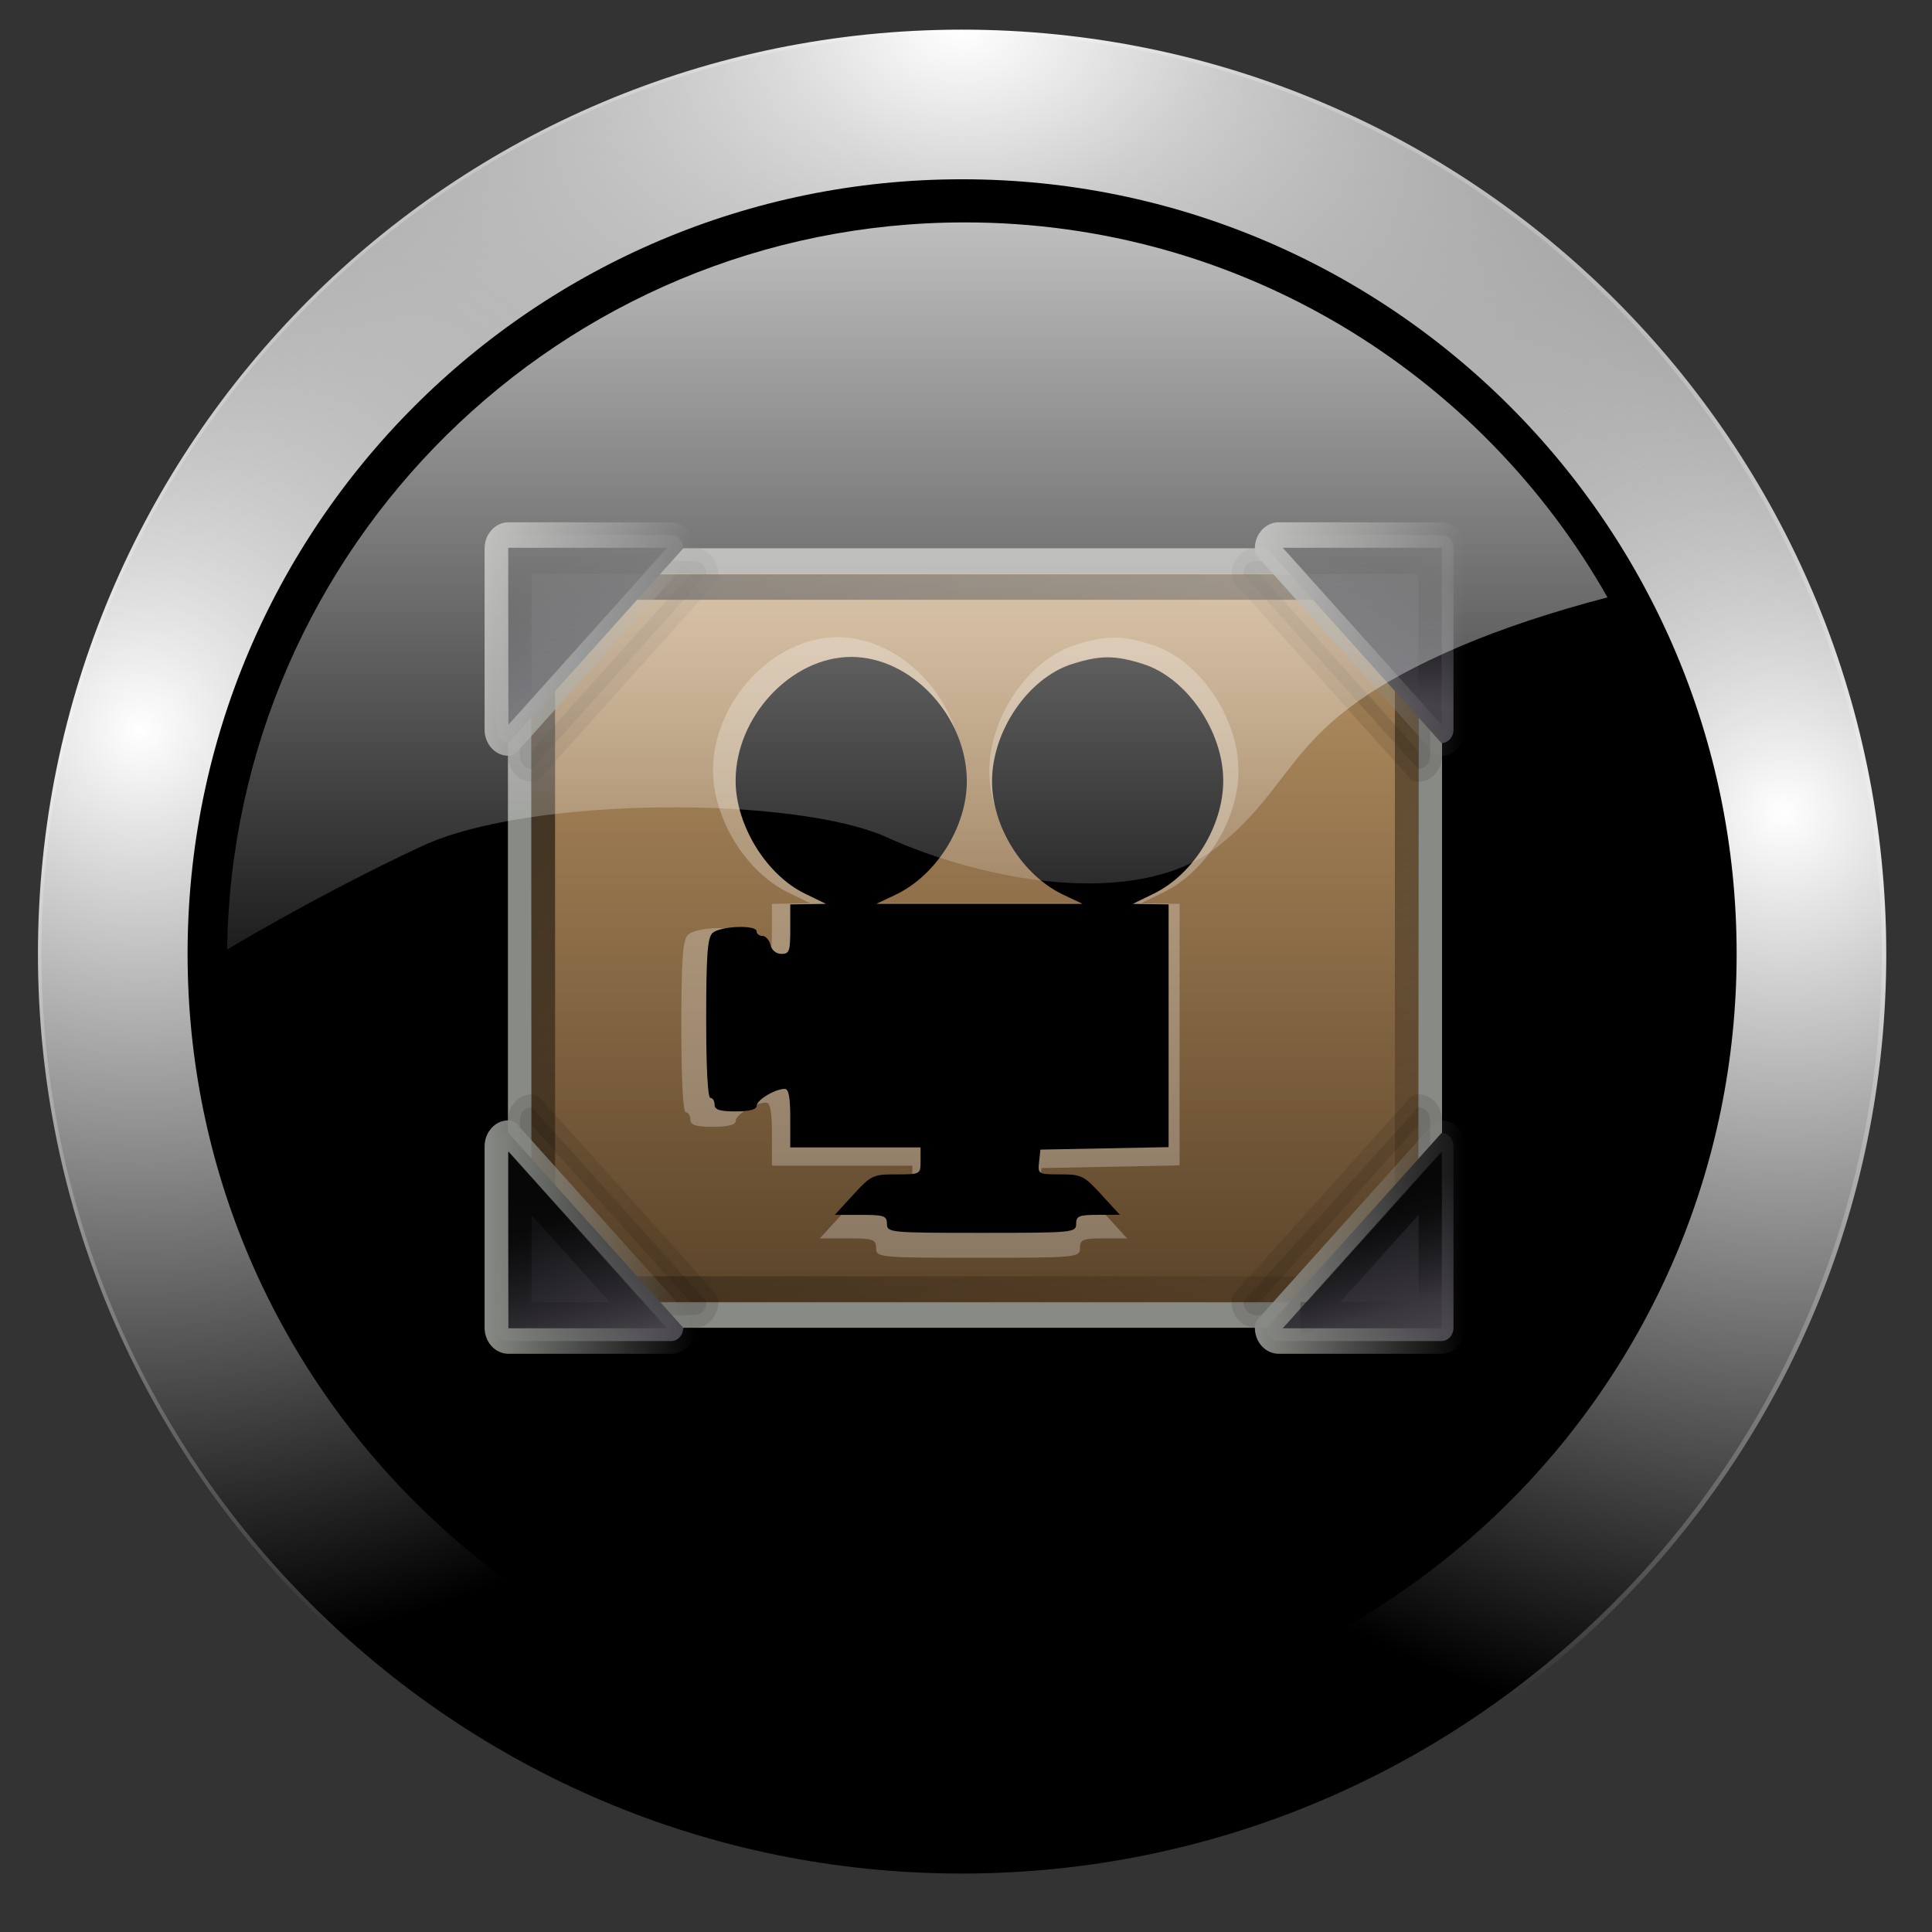 <?xml version="1.0" encoding="UTF-8" standalone="no"?>
<!-- Created with Inkscape (http://www.inkscape.org/) -->

<svg
   xmlns:dc="http://purl.org/dc/elements/1.1/"
   xmlns:cc="http://creativecommons.org/ns#"
   xmlns:rdf="http://www.w3.org/1999/02/22-rdf-syntax-ns#"
   xmlns:svg="http://www.w3.org/2000/svg"
   xmlns="http://www.w3.org/2000/svg"
   xmlns:xlink="http://www.w3.org/1999/xlink"
   xmlns:sodipodi="http://sodipodi.sourceforge.net/DTD/sodipodi-0.dtd"
   xmlns:inkscape="http://www.inkscape.org/namespaces/inkscape"
   width="256"
   height="256"
   id="svg4220"
   version="1.1"
   inkscape:version="0.47pre0 r21549"
   sodipodi:docname="empty (copie).svg"
   inkscape:output_extension="org.inkscape.output.svg.inkscape">
  <rect width="100%" height="100%" fill="#333333" stroke="none"/>
  <defs
     id="defs4222">
    <inkscape:perspective
       sodipodi:type="inkscape:persp3d"
       inkscape:vp_x="0 : 526.18109 : 1"
       inkscape:vp_y="0 : 1000 : 0"
       inkscape:vp_z="744.09448 : 526.18109 : 1"
       inkscape:persp3d-origin="372.04724 : 350.78739 : 1"
       id="perspective4228" />
    <inkscape:perspective
       id="perspective4188"
       inkscape:persp3d-origin="0.5 : 0.33333333 : 1"
       inkscape:vp_z="1 : 0.5 : 1"
       inkscape:vp_y="0 : 1000 : 0"
       inkscape:vp_x="0 : 0.5 : 1"
       sodipodi:type="inkscape:persp3d" />
    <radialGradient
       inkscape:collect="always"
       xlink:href="#linearGradient4824"
       id="radialGradient4830"
       cx="15.594"
       cy="88.654"
       fx="15.594"
       fy="88.654"
       r="114.767"
       gradientUnits="userSpaceOnUse" />
    <linearGradient
       inkscape:collect="always"
       id="linearGradient4824">
      <stop
         style="stop-color:#ffffff;stop-opacity:1;"
         offset="0"
         id="stop4826" />
      <stop
         style="stop-color:#ffffff;stop-opacity:0;"
         offset="1"
         id="stop4828" />
    </linearGradient>
    <radialGradient
       inkscape:collect="always"
       xlink:href="#linearGradient4824"
       id="radialGradient4838"
       gradientUnits="userSpaceOnUse"
       cx="219.531"
       cy="98.954"
       fx="219.531"
       fy="98.954"
       r="114.767" />
    <radialGradient
       inkscape:collect="always"
       xlink:href="#linearGradient4824"
       id="radialGradient4842"
       gradientUnits="userSpaceOnUse"
       cx="117.562"
       cy="1.696"
       fx="117.562"
       fy="1.696"
       r="114.767"
       gradientTransform="matrix(1.44,0,0,1,-51.698,0)" />
    <linearGradient
       gradientTransform="translate(-3.1751248e-4,796.362)"
       inkscape:collect="always"
       xlink:href="#linearGradient4859"
       id="linearGradient4865"
       x1="121.547"
       y1="-8.986"
       x2="121.547"
       y2="143.392"
       gradientUnits="userSpaceOnUse" />
    <linearGradient
       inkscape:collect="always"
       id="linearGradient4859">
      <stop
         style="stop-color:#ffffff;stop-opacity:1;"
         offset="0"
         id="stop4861" />
      <stop
         style="stop-color:#ffffff;stop-opacity:0;"
         offset="1"
         id="stop4863" />
    </linearGradient>
    <inkscape:perspective
       id="perspective4384"
       inkscape:persp3d-origin="0.5 : 0.33333333 : 1"
       inkscape:vp_z="1 : 0.5 : 1"
       inkscape:vp_y="0 : 1000 : 0"
       inkscape:vp_x="0 : 0.5 : 1"
       sodipodi:type="inkscape:persp3d" />
    <linearGradient
       xlink:href="#linearGradient2853-637-252-8"
       y2="37.931"
       x2="-31.832"
       y1="7.931"
       x1="-31.832"
       gradientTransform="matrix(2.757,0,0,2.869,218.92,48.573)"
       gradientUnits="userSpaceOnUse"
       id="linearGradient3176-7"
       inkscape:collect="always" />
    <linearGradient
       id="linearGradient2853-637-252-8">
      <stop
         style="stop-color:#be9868;stop-opacity:1;"
         offset="0"
         id="stop3047-2" />
      <stop
         style="stop-color:#584127;stop-opacity:1;"
         offset="1"
         id="stop3049-8" />
    </linearGradient>
    <linearGradient
       xlink:href="#linearGradient3678-46-284"
       y2="47.75"
       x2="23.875"
       y1="-7.625"
       x1="4.625"
       gradientTransform="matrix(2.757,0,0,2.869,67.773,45.506)"
       gradientUnits="userSpaceOnUse"
       id="linearGradient3170"
       inkscape:collect="always" />
    <linearGradient
       inkscape:collect="always"
       id="linearGradient3678-46-284">
      <stop
         style="stop-color:#000000;stop-opacity:1;"
         offset="0"
         id="stop2969" />
      <stop
         style="stop-color:#000000;stop-opacity:0;"
         offset="1"
         id="stop2971" />
    </linearGradient>
    <linearGradient
       xlink:href="#linearGradient4376-954-184-8"
       y2="34.188"
       x2="7.5"
       y1="39.313"
       x1="9.563"
       gradientTransform="matrix(2.757,0,0,2.869,65.017,45.506)"
       gradientUnits="userSpaceOnUse"
       id="linearGradient3165-5"
       inkscape:collect="always" />
    <linearGradient
       id="linearGradient4376-954-184-8">
      <stop
         id="stop3029-7"
         offset="0"
         style="stop-color:#454249;stop-opacity:1" />
      <stop
         id="stop3031-6"
         offset="1"
         style="stop-color:#111113;stop-opacity:1" />
    </linearGradient>
    <linearGradient
       xlink:href="#linearGradient4498"
       gradientTransform="matrix(0.466,0,0,0.466,72.543,67.83)"
       y2="170.633"
       x2="54.896"
       y1="170.633"
       x1="1.536"
       gradientUnits="userSpaceOnUse"
       id="linearGradient3167"
       inkscape:collect="always" />
    <linearGradient
       inkscape:collect="always"
       id="linearGradient4498">
      <stop
         style="stop-color:#888a85;stop-opacity:1;"
         offset="0"
         id="stop4500" />
      <stop
         style="stop-color:#888a85;stop-opacity:0;"
         offset="1"
         id="stop4502" />
    </linearGradient>
    <linearGradient
       xlink:href="#linearGradient5526-923-850"
       y2="39.375"
       x2="4.188"
       y1="33.875"
       x1="3.875"
       gradientUnits="userSpaceOnUse"
       id="linearGradient3115"
       inkscape:collect="always" />
    <linearGradient
       inkscape:collect="always"
       id="linearGradient5526-923-850">
      <stop
         style="stop-color:#000000;stop-opacity:1;"
         offset="0"
         id="stop3023" />
      <stop
         style="stop-color:#000000;stop-opacity:0;"
         offset="1"
         id="stop3025" />
    </linearGradient>
    <linearGradient
       xlink:href="#linearGradient4376-975-963-0"
       y2="10"
       x2="6.312"
       y1="15.75"
       x1="7.5"
       gradientTransform="matrix(2.757,0,0,2.869,65.017,45.506)"
       gradientUnits="userSpaceOnUse"
       id="linearGradient3156"
       inkscape:collect="always" />
    <linearGradient
       id="linearGradient4376-975-963-0">
      <stop
         id="stop3071-4"
         offset="0"
         style="stop-color:#454249;stop-opacity:1" />
      <stop
         id="stop3073-9"
         offset="1"
         style="stop-color:#111113;stop-opacity:1" />
    </linearGradient>
    <linearGradient
       xlink:href="#linearGradient4490"
       gradientTransform="matrix(0.466,0,0,0.466,72.543,67.83)"
       y2="29.043"
       x2="54.896"
       y1="29.043"
       x1="1.536"
       gradientUnits="userSpaceOnUse"
       id="linearGradient3158"
       inkscape:collect="always" />
    <linearGradient
       inkscape:collect="always"
       id="linearGradient4490">
      <stop
         style="stop-color:#888a85;stop-opacity:1;"
         offset="0"
         id="stop4492" />
      <stop
         style="stop-color:#888a85;stop-opacity:0;"
         offset="1"
         id="stop4494-4" />
    </linearGradient>
    <linearGradient
       xlink:href="#linearGradient4376-667-445-1"
       y2="9.875"
       x2="42.062"
       y1="14.75"
       x1="41.375"
       gradientTransform="matrix(2.757,0,0,2.869,65.017,45.506)"
       gradientUnits="userSpaceOnUse"
       id="linearGradient3151"
       inkscape:collect="always" />
    <linearGradient
       id="linearGradient4376-667-445-1">
      <stop
         id="stop3035-2"
         offset="0"
         style="stop-color:#454249;stop-opacity:1" />
      <stop
         id="stop3037-2"
         offset="1"
         style="stop-color:#111113;stop-opacity:1" />
    </linearGradient>
    <linearGradient
       xlink:href="#linearGradient4474"
       gradientTransform="matrix(0.466,0,0,0.466,72.543,67.83)"
       y2="29.043"
       x2="250.114"
       y1="29.043"
       x1="196.753"
       gradientUnits="userSpaceOnUse"
       id="linearGradient3153"
       inkscape:collect="always" />
    <linearGradient
       inkscape:collect="always"
       id="linearGradient4474">
      <stop
         style="stop-color:#888a85;stop-opacity:1;"
         offset="0"
         id="stop4476" />
      <stop
         style="stop-color:#888a85;stop-opacity:0;"
         offset="1"
         id="stop4478" />
    </linearGradient>
    <linearGradient
       xlink:href="#linearGradient5502-261-571"
       y2="33.251"
       x2="3.86"
       y1="37.843"
       x1="5.549"
       gradientTransform="matrix(-2.757,0,0,-2.869,194.575,183.198)"
       gradientUnits="userSpaceOnUse"
       id="linearGradient3148"
       inkscape:collect="always" />
    <linearGradient
       inkscape:collect="always"
       id="linearGradient5502-261-571">
      <stop
         style="stop-color:#000000;stop-opacity:1;"
         offset="0"
         id="stop3065" />
      <stop
         style="stop-color:#000000;stop-opacity:0;"
         offset="1"
         id="stop3067" />
    </linearGradient>
    <linearGradient
       xlink:href="#linearGradient4376-81-9-2"
       y2="33.5"
       x2="42.375"
       y1="39.188"
       x1="43.75"
       gradientTransform="matrix(2.757,0,0,2.869,65.017,45.506)"
       gradientUnits="userSpaceOnUse"
       id="linearGradient3143"
       inkscape:collect="always" />
    <linearGradient
       id="linearGradient4376-81-9-2">
      <stop
         id="stop3053-4"
         offset="0"
         style="stop-color:#454249;stop-opacity:1" />
      <stop
         id="stop3055-6"
         offset="1"
         style="stop-color:#111113;stop-opacity:1" />
    </linearGradient>
    <linearGradient
       xlink:href="#linearGradient4482"
       gradientTransform="matrix(0.466,0,0,0.466,72.543,67.83)"
       y2="170.633"
       x2="250.114"
       y1="170.633"
       x1="196.753"
       gradientUnits="userSpaceOnUse"
       id="linearGradient3145-0"
       inkscape:collect="always" />
    <linearGradient
       inkscape:collect="always"
       id="linearGradient4482">
      <stop
         style="stop-color:#888a85;stop-opacity:1;"
         offset="0"
         id="stop4484-4" />
      <stop
         style="stop-color:#888a85;stop-opacity:0;"
         offset="1"
         id="stop4486" />
    </linearGradient>
    <linearGradient
       xlink:href="#linearGradient5534-737-124"
       y2="37.875"
       x2="3.938"
       y1="37"
       x1="7.313"
       gradientUnits="userSpaceOnUse"
       id="linearGradient3131"
       inkscape:collect="always" />
    <linearGradient
       inkscape:collect="always"
       id="linearGradient5534-737-124">
      <stop
         style="stop-color:#000000;stop-opacity:1;"
         offset="0"
         id="stop3041" />
      <stop
         style="stop-color:#000000;stop-opacity:0;"
         offset="1"
         id="stop3043" />
    </linearGradient>
    <linearGradient
       xlink:href="#linearGradient5502-433-67"
       y2="33.517"
       x2="5.318"
       y1="37.711"
       x1="3.87"
       gradientTransform="matrix(2.757,0,0,-2.869,67.773,183.198)"
       gradientUnits="userSpaceOnUse"
       id="linearGradient3139"
       inkscape:collect="always" />
    <linearGradient
       inkscape:collect="always"
       id="linearGradient5502-433-67">
      <stop
         style="stop-color:#000000;stop-opacity:1;"
         offset="0"
         id="stop3059-0" />
      <stop
         style="stop-color:#000000;stop-opacity:0;"
         offset="1"
         id="stop3061-2" />
    </linearGradient>
  </defs>
  <sodipodi:namedview
     id="base"
     pagecolor="#ffffff"
     bordercolor="#666666"
     borderopacity="1.0"
     inkscape:pageopacity="0.0"
     inkscape:pageshadow="2"
     inkscape:zoom="1.4"
     inkscape:cx="217.39901"
     inkscape:cy="135.21307"
     inkscape:document-units="px"
     inkscape:current-layer="layer1"
     showgrid="false"
     inkscape:window-width="727"
     inkscape:window-height="485"
     inkscape:window-x="893"
     inkscape:window-y="378"
     inkscape:window-maximized="0" />
  <g
     inkscape:label="Calque 1"
     inkscape:groupmode="layer"
     id="layer1"
     transform="translate(0,-796.362)">
    <path
       sodipodi:type="arc"
       style="fill:#000000;fill-opacity:1;stroke:none"
       id="path4820"
       sodipodi:cx="117.56223"
       sodipodi:cy="116.46352"
       sodipodi:rx="105.47639"
       sodipodi:ry="105.47639"
       d="m 223.039,116.464 c 0,58.253 -47.223,105.476 -105.476,105.476 -58.253,0 -105.476,-47.223 -105.476,-105.476 0,-58.253 47.223,-105.476 105.476,-105.476 58.253,0 105.476,47.223 105.476,105.476 z"
       transform="matrix(1.156,0,0,1.156,-8.481,788.053)" />
    <path
       transform="matrix(1.067,0,0,1.067,2.044,798.479)"
       d="m 223.039,116.464 c 0,58.253 -47.223,105.476 -105.476,105.476 -58.253,0 -105.476,-47.223 -105.476,-105.476 0,-58.253 47.223,-105.476 105.476,-105.476 58.253,0 105.476,47.223 105.476,105.476 z"
       sodipodi:ry="105.47639"
       sodipodi:rx="105.47639"
       sodipodi:cy="116.46352"
       sodipodi:cx="117.56223"
       id="path4822"
       style="fill:none;stroke:url(#radialGradient4830);stroke-width:18.582;stroke-miterlimit:4;stroke-opacity:1;stroke-dasharray:none"
       sodipodi:type="arc" />
    <path
       sodipodi:type="arc"
       style="fill:none;stroke:url(#radialGradient4838);stroke-width:18.582;stroke-miterlimit:4;stroke-opacity:1;stroke-dasharray:none"
       id="path4836"
       sodipodi:cx="117.56223"
       sodipodi:cy="116.46352"
       sodipodi:rx="105.47639"
       sodipodi:ry="105.47639"
       d="m 223.039,116.464 c 0,58.253 -47.223,105.476 -105.476,105.476 -58.253,0 -105.476,-47.223 -105.476,-105.476 0,-58.253 47.223,-105.476 105.476,-105.476 58.253,0 105.476,47.223 105.476,105.476 z"
       transform="matrix(1.067,0,0,1.067,2.044,798.479)" />
    <path
       transform="matrix(1.067,0,0,1.067,2.044,798.479)"
       d="m 223.039,116.464 c 0,58.253 -47.223,105.476 -105.476,105.476 -58.253,0 -105.476,-47.223 -105.476,-105.476 0,-58.253 47.223,-105.476 105.476,-105.476 58.253,0 105.476,47.223 105.476,105.476 z"
       sodipodi:ry="105.47639"
       sodipodi:rx="105.47639"
       sodipodi:cy="116.46352"
       sodipodi:cx="117.56223"
       id="path4840"
       style="fill:none;stroke:url(#radialGradient4842);stroke-width:18.582;stroke-miterlimit:4;stroke-opacity:1;stroke-dasharray:none"
       sodipodi:type="arc" />
    <path
       sodipodi:nodetypes="ccc"
       id="path2276"
       d="m 107.054,855.575 0,-4.176 0,4.176 z"
       style="fill:#ffffff;fill-opacity:0.757;fill-rule:nonzero;stroke:none" />
    <g
       transform="matrix(1.122,0,0,1.201,-17.986,783.321)"
       id="g3183">
      <path
         style="fill:#ffffff;fill-opacity:0.757;fill-rule:nonzero;stroke:none"
         d="m 119.604,70.446 0,-2.554 0,2.554 z"
         id="path2276-9"
         sodipodi:nodetypes="ccc" />
      <path
         style="opacity:0.2;fill:#000000;fill-opacity:1;fill-rule:nonzero;stroke:#000000;stroke-width:2.812;stroke-linecap:round;stroke-linejoin:round;stroke-miterlimit:4;stroke-opacity:1;stroke-dasharray:none;stroke-dashoffset:1.2;marker:none;visibility:visible;display:inline;overflow:visible"
         d="m 78.8,72.758 c -0.785,0 -1.378,0.618 -1.378,1.434 l 0,20.08 c 0,0.816 0.594,1.434 1.378,1.434 l 1.378,-1.434 0,45.897 -1.378,-1.434 c -0.785,0 -1.378,0.618 -1.378,1.434 l 0,18.646 c 0,0.816 0.594,1.434 1.378,1.434 l 19.296,0 c 0.785,0 1.378,-0.618 1.378,-1.434 l -1.378,0 71.67,0 -1.378,0 c 0,0.816 0.594,1.434 1.378,1.434 l 17.918,0 c 0.785,0 1.378,-0.618 1.378,-1.434 l 0,-18.646 c 0,-0.816 -0.594,-1.434 -1.378,-1.434 l 0,1.434 0,-45.897 0,1.434 c 0.785,0 1.378,-0.618 1.378,-1.434 l 0,-20.08 c 0,-0.816 -0.594,-1.434 -1.378,-1.434 l -17.918,0 c -0.785,0 -1.378,0.618 -1.378,1.434 l 1.378,1.434 -71.67,0 1.378,-1.434 c 0,-0.816 -0.594,-1.434 -1.378,-1.434 l -19.296,0 z"
         id="rect5556"
         sodipodi:nodetypes="ccccccccccccccccccccccccccccccccc" />
      <rect
         style="fill:url(#linearGradient3176-7);fill-opacity:1;fill-rule:nonzero;stroke:#888a85;stroke-width:2.812;stroke-linecap:round;stroke-linejoin:round;stroke-miterlimit:4;stroke-opacity:1;stroke-dasharray:none;stroke-dashoffset:1.2;marker:none;visibility:visible;display:inline;overflow:visible"
         id="rect1879"
         width="107.505"
         height="83.189"
         x="77.421"
         y="72.758" />
      <path
         style="opacity:0.1;fill:#000000;fill-opacity:1;fill-rule:nonzero;stroke:#000000;stroke-width:2.812;stroke-linecap:round;stroke-linejoin:round;stroke-miterlimit:4;stroke-opacity:1;stroke-dashoffset:1.2;marker:none;visibility:visible;display:inline;overflow:visible"
         d="m 162.874,154.473 20.636,-21.475 c 0.785,0 1.416,0.657 1.416,1.474 l 0,20.001 c 0,0.816 -0.632,1.474 -1.416,1.474 l -19.22,0 c -0.785,0 -1.416,-0.657 -1.416,-1.474 z"
         id="path5552"
         sodipodi:nodetypes="ccccccc" />
      <path
         style="opacity:0.1;fill:#000000;fill-opacity:1;fill-rule:nonzero;stroke:#000000;stroke-width:2.812;stroke-linecap:round;stroke-linejoin:round;stroke-miterlimit:4;stroke-opacity:1;stroke-dashoffset:1.2;marker:none;visibility:visible;display:inline;overflow:visible"
         d="m 78.838,132.998 20.636,21.475 c 0,0.816 -0.632,1.474 -1.416,1.474 l -19.22,0 c -0.785,0 -1.416,-0.657 -1.416,-1.474 l 0,-20.001 c 0,-0.816 0.632,-1.474 1.416,-1.474 z"
         id="path5554"
         sodipodi:nodetypes="ccccccc" />
      <rect
         style="fill:none;stroke:url(#linearGradient3170);stroke-width:2.812;stroke-linecap:round;stroke-linejoin:round;stroke-miterlimit:4;stroke-opacity:1;stroke-dasharray:none;stroke-dashoffset:1.2;marker:none;visibility:visible;display:inline;overflow:visible"
         id="rect3674"
         width="101.992"
         height="77.452"
         x="80.178"
         y="75.626" />
      <path
         style="fill:url(#linearGradient3165-5);fill-opacity:1;fill-rule:nonzero;stroke:url(#linearGradient3167);stroke-width:2.812;stroke-linecap:round;stroke-linejoin:round;stroke-miterlimit:4;stroke-opacity:1;stroke-dashoffset:1.2;marker:none;visibility:visible;display:inline;overflow:visible"
         d="m 76.081,135.867 20.636,21.475 c 0,0.816 -0.632,1.474 -1.416,1.474 l -19.22,0 c -0.785,0 -1.416,-0.657 -1.416,-1.474 l 0,-20.001 c 0,-0.816 0.632,-1.474 1.416,-1.474 z"
         id="rect2768"
         sodipodi:nodetypes="ccccccc" />
      <path
         sodipodi:type="inkscape:offset"
         inkscape:radius="-0.9952234"
         inkscape:original="M 3 31.5 C 2.7153785 31.5 2.5 31.715378 2.5 32 L 2.5 39 C 2.5 39.284622 2.7153785 39.499999 3 39.5 L 10 39.5 C 10.284622 39.5 10.5 39.284623 10.5 39 L 3 31.5 z "
         style="opacity:0.6;fill:none;stroke:url(#linearGradient3115);stroke-width:1;stroke-linecap:round;stroke-linejoin:miter;stroke-miterlimit:4;stroke-opacity:1;stroke-dasharray:none;stroke-dashoffset:1.2;marker:none;visibility:visible;display:inline;overflow:visible"
         id="path3688"
         d="m 3.5,33.438 0,5.062 5.062,0 L 3.5,33.438 z"
         transform="matrix(2.757,0,0,2.869,67.773,45.506)" />
      <path
         style="opacity:0.1;fill:#000000;fill-opacity:1;fill-rule:nonzero;stroke:#000000;stroke-width:2.812;stroke-linecap:round;stroke-linejoin:round;stroke-miterlimit:4;stroke-opacity:1;stroke-dashoffset:1.2;marker:none;visibility:visible;display:inline;overflow:visible"
         d="M 99.474,74.232 78.838,95.706 c -0.785,0 -1.416,-0.657 -1.416,-1.474 l 0,-20.001 c 0,-0.816 0.632,-1.474 1.416,-1.474 l 19.22,0 c 0.785,0 1.416,0.657 1.416,1.474 z"
         id="path5542"
         sodipodi:nodetypes="ccccccc" />
      <path
         style="opacity:0.1;fill:#000000;fill-opacity:1;fill-rule:nonzero;stroke:#000000;stroke-width:2.812;stroke-linecap:round;stroke-linejoin:round;stroke-miterlimit:4;stroke-opacity:1;stroke-dashoffset:1.2;marker:none;visibility:visible;display:inline;overflow:visible"
         d="M 183.511,95.706 162.874,74.232 c 0,-0.816 0.632,-1.474 1.416,-1.474 l 19.22,0 c 0.785,0 1.416,0.657 1.416,1.474 l 0,20.001 c 0,0.816 -0.632,1.474 -1.416,1.474 z"
         id="path5544"
         sodipodi:nodetypes="ccccccc" />
      <path
         style="fill:url(#linearGradient3156);fill-opacity:1;fill-rule:nonzero;stroke:url(#linearGradient3158);stroke-width:2.812;stroke-linecap:round;stroke-linejoin:round;stroke-miterlimit:4;stroke-opacity:1;stroke-dashoffset:1.2;marker:none;visibility:visible;display:inline;overflow:visible"
         d="M 96.717,71.363 76.081,92.838 c -0.785,0 -1.416,-0.657 -1.416,-1.474 l 0,-20.001 c 0,-0.816 0.632,-1.474 1.416,-1.474 l 19.22,0 c 0.785,0 1.416,0.657 1.416,1.474 z"
         id="path4583"
         sodipodi:nodetypes="ccccccc" />
      <path
         style="fill:url(#linearGradient3151);fill-opacity:1;fill-rule:nonzero;stroke:url(#linearGradient3153);stroke-width:2.812;stroke-linecap:round;stroke-linejoin:round;stroke-miterlimit:4;stroke-opacity:1;stroke-dasharray:none;stroke-dashoffset:1.2;marker:none;visibility:visible;display:inline;overflow:visible"
         d="M 186.267,92.838 165.631,71.363 c 0,-0.816 0.632,-1.474 1.416,-1.474 l 19.22,0 c 0.785,0 1.416,0.657 1.416,1.474 l 0,20.001 c 0,0.816 -0.632,1.474 -1.416,1.474 z"
         id="path4589"
         sodipodi:nodetypes="ccccccc" />
      <path
         style="opacity:0.5;fill:url(#linearGradient3148);fill-opacity:1;fill-rule:nonzero;stroke:none;stroke-width:1;marker:none;visibility:visible;display:inline;overflow:visible"
         d="m 167.612,71.323 2.412,2.42 0.431,0.448 3.79,0 9.303,0 0,9.681 0,3.944 0.431,0.448 2.326,2.51 0,-3.496 0,-14.522 0,-1.434 -1.378,0 -13.955,0 -3.36,0 z"
         id="path4591" />
      <path
         style="fill:url(#linearGradient3143);fill-opacity:1;fill-rule:nonzero;stroke:url(#linearGradient3145-0);stroke-width:2.812;stroke-linecap:round;stroke-linejoin:round;stroke-miterlimit:4;stroke-opacity:1;stroke-dashoffset:1.2;marker:none;visibility:visible;display:inline;overflow:visible"
         d="m 165.631,157.341 20.636,-21.475 c 0.785,0 1.416,0.657 1.416,1.474 l 0,20.001 c 0,0.816 -0.632,1.474 -1.416,1.474 l -19.22,0 c -0.785,0 -1.416,-0.657 -1.416,-1.474 z"
         id="path4595"
         sodipodi:nodetypes="ccccccc" />
      <path
         sodipodi:type="inkscape:offset"
         inkscape:radius="-0.9952234"
         inkscape:original="M 3 31.5 C 2.7153785 31.5 2.5 31.715378 2.5 32 L 2.5 39 C 2.5 39.284622 2.7153785 39.499999 3 39.5 L 10 39.5 C 10.284622 39.5 10.5 39.284623 10.5 39 L 3 31.5 z "
         style="opacity:0.6;fill:none;stroke:url(#linearGradient3131);stroke-width:1;stroke-linecap:round;stroke-linejoin:miter;stroke-miterlimit:4;stroke-opacity:1;stroke-dasharray:none;stroke-dashoffset:1.2;marker:none;visibility:visible;display:inline;overflow:visible"
         id="path4597"
         d="m 3.5,33.438 0,5.062 5.062,0 L 3.5,33.438 z"
         transform="matrix(0,-2.869,2.757,0,78.8,165.987)" />
      <path
         style="opacity:0.5;fill:url(#linearGradient3139);fill-opacity:1;fill-rule:nonzero;stroke:none;stroke-width:1;marker:none;visibility:visible;display:inline;overflow:visible"
         d="m 94.736,71.323 -2.412,2.42 -0.431,0.448 -3.79,0 -9.303,0 0,9.681 0,3.944 -0.431,0.448 -2.326,2.51 0,-3.496 0,-14.522 0,-1.434 1.378,0 13.955,0 3.36,0 z"
         id="path5522" />
      <path
         style="opacity:0.264;fill:#ffffff;fill-opacity:1"
         d="m 119.495,148.557 c 0,-0.955 -0.357,-1.07 -3.321,-1.07 l -3.321,0 2.362,-2.407 c 2.261,-2.304 2.495,-2.407 5.46,-2.407 3.086,0 3.098,-0.006 3.098,-1.605 l 0,-1.605 -8.291,0 -8.291,0 0,-3.477 c 0,-2.497 -0.196,-3.477 -0.696,-3.477 -1.228,0 -3.575,1.315 -3.579,2.006 -0.003,0.445 -0.898,0.669 -2.679,0.669 -2.021,0 -2.674,-0.196 -2.674,-0.802 0,-0.441 -0.241,-0.802 -0.535,-0.802 -0.336,0 -0.535,-3.49 -0.535,-9.399 0,-7.432 0.16,-9.559 0.764,-10.163 0.868,-0.868 5.655,-1.062 5.655,-0.229 0,0.294 0.333,0.535 0.74,0.535 0.407,0 0.866,0.481 1.02,1.07 0.167,0.64 0.73,1.07 1.4,1.07 1.001,0 1.12,-0.313 1.12,-2.942 l 0,-2.942 2.273,-0.031 2.273,-0.031 -2.69,-1.224 c -4.93,-2.243 -8.81,-8.155 -8.81,-13.424 0,-7.619 7.091,-14.71 14.71,-14.71 7.674,0 14.71,7.072 14.71,14.785 0,5.422 -3.897,11.207 -9.093,13.498 l -2.407,1.061 13.105,0 13.105,0 -2.407,-1.061 c -5.196,-2.291 -9.093,-8.076 -9.093,-13.498 0,-5.983 4.6,-12.281 10.181,-13.938 3.587,-1.065 5.47,-1.065 9.057,0 5.523,1.64 10.181,7.983 10.181,13.863 0,5.371 -3.776,11.114 -8.826,13.424 l -2.674,1.224 2.273,0.031 2.273,0.031 0,14.428 0,14.428 -8.157,0.148 -8.157,0.148 -0.169,1.471 c -0.166,1.443 -0.114,1.471 2.697,1.471 2.69,0 3.011,0.148 5.228,2.407 l 2.362,2.407 -2.786,0 c -2.429,0 -2.786,0.137 -2.786,1.07 0,1.038 -0.357,1.07 -12.035,1.07 -11.678,0 -12.035,-0.032 -12.035,-1.07 z"
         id="path4398" />
      <path
         id="path4396"
         d="m 120.776,145.888 c 0,-0.886 -0.331,-0.993 -3.082,-0.993 l -3.082,0 2.192,-2.234 c 2.098,-2.138 2.316,-2.234 5.068,-2.234 2.864,0 2.875,-0.006 2.875,-1.489 l 0,-1.489 -7.695,0 -7.695,0 0,-3.227 c 0,-2.317 -0.182,-3.227 -0.646,-3.227 -1.14,0 -3.318,1.221 -3.322,1.862 -0.003,0.413 -0.833,0.621 -2.486,0.621 -1.875,0 -2.482,-0.182 -2.482,-0.745 0,-0.41 -0.223,-0.745 -0.496,-0.745 -0.312,0 -0.496,-3.239 -0.496,-8.723 0,-6.898 0.148,-8.871 0.709,-9.432 0.805,-0.805 5.248,-0.986 5.248,-0.213 0,0.273 0.309,0.496 0.687,0.496 0.378,0 0.804,0.447 0.946,0.993 0.155,0.594 0.677,0.993 1.299,0.993 0.929,0 1.039,-0.29 1.039,-2.73 l 0,-2.73 2.11,-0.029 2.11,-0.029 -2.497,-1.136 c -4.575,-2.082 -8.176,-7.569 -8.176,-12.458 0,-7.071 6.581,-13.652 13.652,-13.652 7.122,0 13.652,6.563 13.652,13.721 0,5.032 -3.617,10.401 -8.439,12.527 l -2.234,0.985 12.162,0 12.162,0 -2.234,-0.985 c -4.822,-2.126 -8.439,-7.495 -8.439,-12.527 0,-5.553 4.269,-11.398 9.449,-12.936 3.329,-0.989 5.077,-0.989 8.406,0 5.126,1.522 9.449,7.409 9.449,12.866 0,4.985 -3.504,10.315 -8.191,12.459 l -2.482,1.136 2.11,0.029 2.11,0.029 0,13.39 0,13.39 -7.57,0.137 -7.57,0.137 -0.157,1.365 c -0.154,1.339 -0.106,1.365 2.503,1.365 2.497,0 2.794,0.137 4.852,2.234 l 2.192,2.234 -2.585,0 c -2.255,0 -2.585,0.127 -2.585,0.993 0,0.963 -0.331,0.993 -11.169,0.993 -10.838,0 -11.169,-0.029 -11.169,-0.993 z"
         style="fill:#000000" />
    </g>
    <path
       style="fill:url(#linearGradient4865);fill-opacity:1;stroke:none"
       d="m 127.843,825.831 c -53.526,0 -96.982,43 -97.75,96.344 10.01,-5.928 19.734,-10.887 25.938,-13.75 14.283,-6.592 49.445,-6.587 61.531,-1.094 12.086,5.494 32.95,9.883 43.938,1.094 10.987,-8.79 8.802,-16.487 31.875,-26.375 5.677,-2.433 12.409,-4.645 19.625,-6.531 -16.794,-29.656 -48.642,-49.688 -85.156,-49.688 z"
       id="path4852" />
  </g>
</svg>
